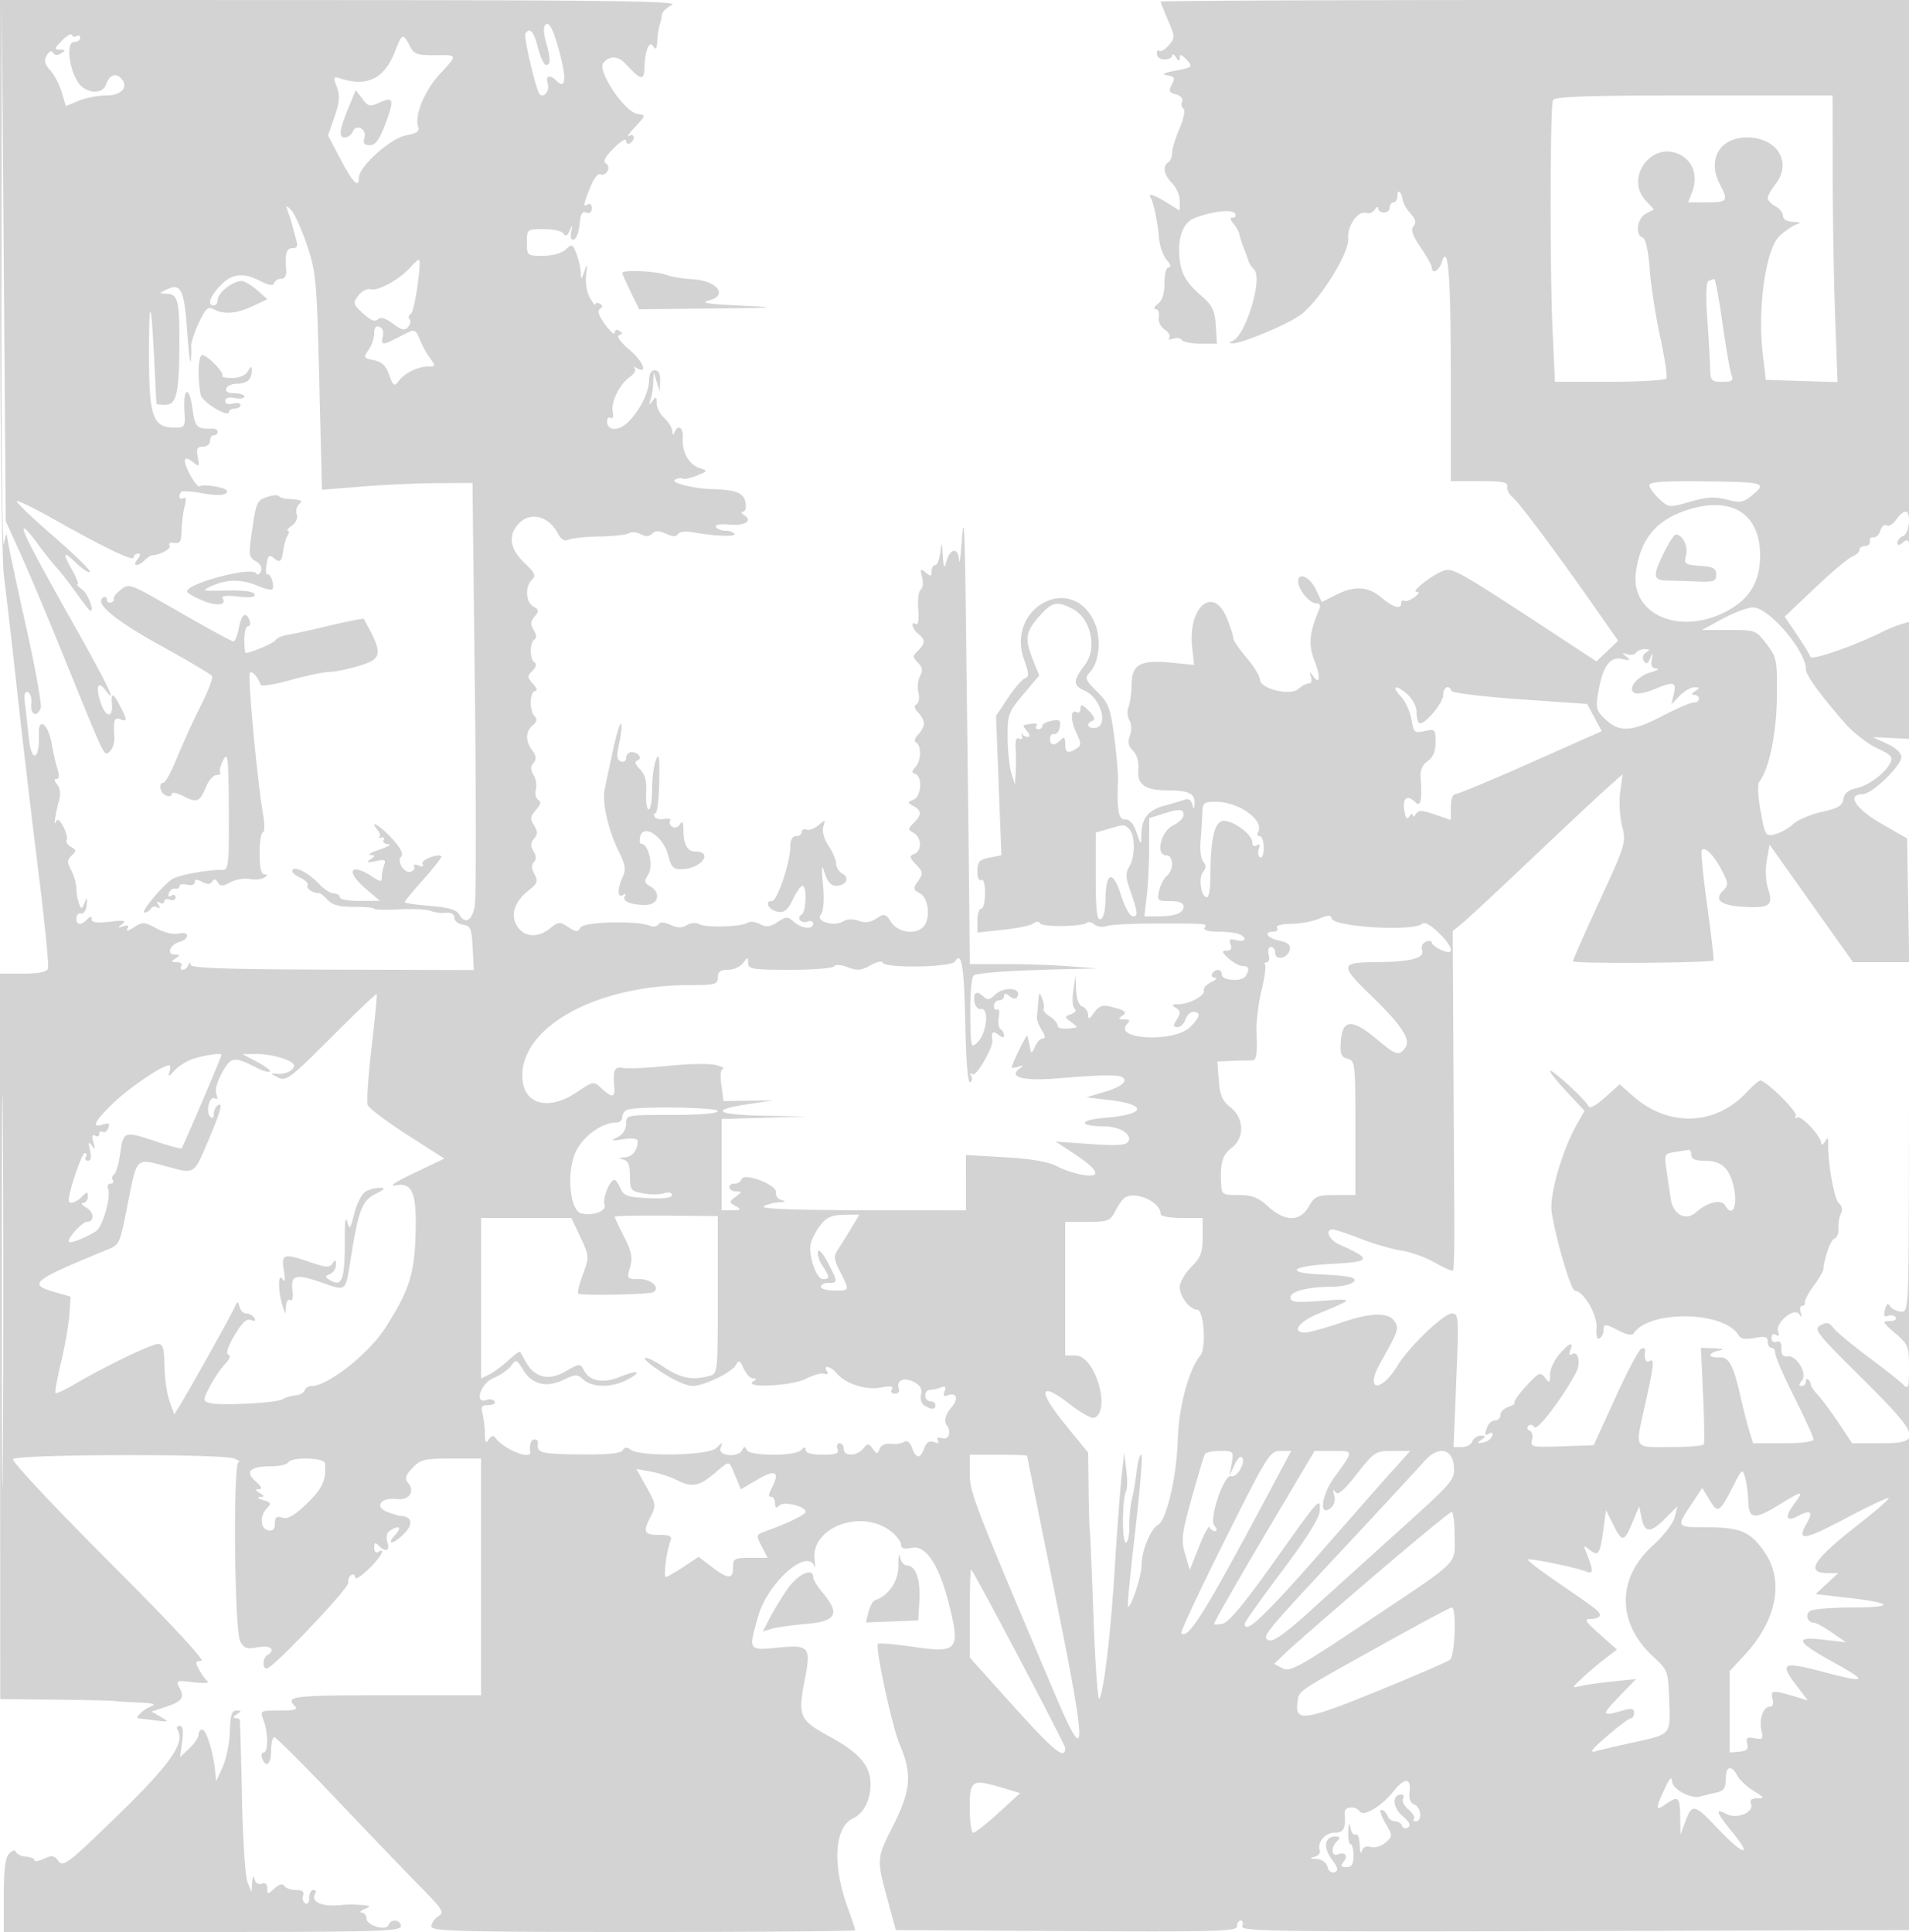 <svg xmlns="http://www.w3.org/2000/svg" width="500" height="506"><path d="M.031 71.742c.017 40.89.452 74.984 1.011 79.258.539 4.125 2.116 17.85 3.506 30.5 1.389 12.65 3.877 33.767 5.528 46.926 1.652 13.159 2.774 24.522 2.495 25.25-.344.897-2.459 1.324-6.552 1.324H-.026l.046 95 .046 95 14.217.148c7.819.081 14.892.24 15.717.352.825.112 3.75.299 6.5.415 3.93.167 4.54.397 2.852 1.078-1.831.739-4.105 2.929-3.161 3.045l4.309.528c3.823.469 3.893.429 1.591-.908l-2.408-1.398 3.644-1.203c4.405-1.454 5.097-2.396 3.692-5.021-1.02-1.907-.84-1.977 3.704-1.438 2.627.312 4.282.192 3.677-.266-.605-.457-1.634-1.844-2.285-3.082-1.022-1.94-.937-2.25.621-2.25 1.122 0-8.006-9.813-24.088-25.895-14.243-14.243-25.604-26.368-25.247-26.945.805-1.303 54.712-1.458 57.917-.166 1.2.484 1.732.908 1.182.943-1.501.096-1.112 44.05.415 46.904 1.005 1.879 1.735 2.128 4.639 1.583 3.304-.62 4.781.633 2.446 2.076-1.221.755-1.333 3.5-.143 3.5 1.579 0 21.647-21.133 21.366-22.5-.152-.742.186-1.635.75-1.984.565-.349 1.027-.069 1.027.621 0 .691 1.575-.271 3.5-2.137 3.252-3.152 4.786-5.913 2.5-4.5-.55.34-1-.174-1-1.141 0-1.368.267-1.492 1.2-.559 1.874 1.874 3.002 1.412 2.26-.925-.423-1.333-.168-2.445.683-2.985 2.447-1.55 3.204-.931 1.357 1.11-2.677 2.958-.255 2.433 2.549-.553 2.286-2.433 1.748-4.365-1.234-4.432-.377-.008-1.888-.472-3.359-1.032-3.526-1.34-1.689-3.864 2.461-3.381 3.269.381 4.878-1.939 2.953-4.258-.915-1.103-.668-1.93 1.158-3.873 2.085-2.22 3.117-2.471 10.146-2.471H126v62h-25c-24.24 0-26.352.248-23.8 2.8.933.933.05 1.2-3.975 1.2-5.142 0-5.169.016-4.2 2.565 1.255 3.301 1.259 8.435.006 8.435-.532 0-.709.675-.393 1.5 1.036 2.698 2.362 1.575 2.362-2 0-1.925.384-3.5.852-3.5.469 0 7.782 7.301 16.25 16.224 8.469 8.923 18.351 19.217 21.96 22.877 5.934 6.017 6.388 6.761 4.75 7.784-.997.623-1.812 1.803-1.812 2.623 0 1.305 6.973 1.492 55.5 1.492 30.525 0 55.5-.208 55.5-.462 0-.255-.865-2.842-1.922-5.75-4.175-11.487-3.562-21.335 1.471-23.628 2.664-1.214 4.451-4.737 4.451-8.775 0-4.903-2.805-8.226-10.517-12.459-8.301-4.556-8.589-5.249-6.557-15.767 1.498-7.754.863-8.441-7.066-7.645-7.934.797-7.892.864-5.225-8.36 2.53-8.752 12.896-17.875 14.663-12.904.244.688.273-.061.065-1.664-1.114-8.576 12.285-13.584 20.036-7.487 1.43 1.125 2.601 2.677 2.601 3.449 0 1.013.803 1.241 2.897.823 3.565-.713 7.012 4.449 9.529 14.273 3.204 12.508 2.519 13.391-9.085 11.696-4.761-.695-8.976-1.065-9.368-.823-.886.547 3.679 21.741 5.688 26.41 3.27 7.597 2.932 11.938-1.637 21.024-4.534 9.02-4.513 8.676-1.294 20.549l1.897 7 44.687.26c39.304.229 44.686.079 44.686-1.25 0-.83.436-1.51.969-1.51.532 0 .708.677.391 1.505-.513 1.335 9.383 1.477 87.281 1.25l87.859-.255.308-125.974c.169-69.286.06-125.727-.242-125.425-.302.302-.566 20.576-.587 45.055-.038 44.242-.05 44.505-2.088 44.354-1.128-.083-2.402-.72-2.832-1.415-.556-.898-.945-.638-1.347.899-.413 1.58-.189 2.019.829 1.629.767-.295 1.661-.105 1.986.421.325.526-.408.956-1.629.956-1.986 0-1.835.329 1.441 3.127 3.453 2.95 3.661 3.465 3.661 9.072 0 5.388-.146 5.798-1.562 4.382-.859-.859-5.022-4.144-9.25-7.3-4.228-3.156-8.277-6.536-8.997-7.513-1.051-1.425-1.713-1.559-3.359-.678-1.895 1.014-1.104 2.033 10.56 13.595 15.786 15.65 16.283 17.315 5.161 17.315h-7.446l-3.49-5.25c-1.919-2.887-4.331-6.15-5.359-7.25-1.029-1.1-1.92-2.375-1.981-2.833-.182-1.377-1.277-2.091-1.277-.834 0 .642-.505 1.167-1.122 1.167-.799 0-.78-.413.066-1.433 1.533-1.847-1.409-6.725-3.819-6.332-1.123.183-1.599-.444-1.541-2.028.056-1.522-.365-2.121-1.25-1.782-.753.289-1.334-.153-1.334-1.015 0-.912.472-1.237 1.17-.805.769.475.966.193.575-.826-.864-2.252 4.148-6.491 5.476-4.633.735 1.029.832.934.405-.396-.31-.962-.127-1.75.405-1.75.533 0 .856-.396.719-.88-.138-.483.864-2.396 2.225-4.25 1.361-1.853 2.523-3.82 2.582-4.37.378-3.507 1.911-7.742 2.946-8.14.67-.257 1.14-1.456 1.045-2.664-.096-1.208.182-2.936.618-3.841.49-1.018.282-2.068-.545-2.755-1.208-1.002-2.914-10.608-2.768-15.587.048-1.623-.114-1.715-.882-.5-.517.818-.947 1.011-.956.43-.026-1.842-5.227-7.43-6.298-6.768-.564.349-.73.154-.367-.432.599-.97-7.728-9.243-9.304-9.243-.369 0-1.994 1.407-3.609 3.126-8.185 8.711-20.391 9.121-29.646.996l-3.563-3.129-3.864 3.443c-2.525 2.25-4.037 3.019-4.364 2.219-.655-1.605-10-10.142-10-9.136 0 .425 2.027 2.941 4.504 5.589l4.505 4.816-2.048 3.645c-3.881 6.911-7.199 18.519-6.542 22.889 1.06 7.046 5.041 20.53 6.081 20.592 2.307.14 5.888 6.262 5.658 9.675-.146 2.167.152 3.202.805 2.798.57-.353 1.037-1.289 1.037-2.082 0-1.818.398-1.803 4.182.153 1.84.952 3.332 1.21 3.701.64 4.006-6.196 23.736-5.884 27.435.434.578.987 1.825 1.208 4.25.753 2.756-.517 3.432-.326 3.432.968 0 .886.45 1.611 1 1.611s1 .683 1 1.518 2.25 6.002 5 11.482c2.75 5.48 5 10.422 5 10.982 0 .605-3.213 1.018-7.922 1.018h-7.923l-.993-3.25c-.547-1.788-1.552-5.725-2.235-8.75-1.922-8.521-3.098-10.697-5.677-10.503-1.238.093-2.25-.175-2.25-.595 0-.419 1.012-.958 2.25-1.196 1.505-.29 1.091-.479-1.25-.572l-3.5-.138.565 12.252c.311 6.739.396 12.589.191 13.002-.206.412-4.172.75-8.815.75-9.736 0-9.22.923-6.463-11.551 2.267-10.253 2.412-11.808 1.022-10.949-.921.569-1.448-.81-1.087-2.844.082-.464-.361-.673-.986-.465-.624.208-3.694 5.988-6.822 12.844l-5.686 12.465-8.337.293c-7.906.277-8.31.189-7.816-1.703.287-1.097.007-2.179-.622-2.405-.629-.226-.782-.797-.34-1.269.443-.472 1.145-.308 1.56.364.697 1.128 7.318-7.517 10.893-14.223 1.376-2.582.668-5.938-1.032-4.887-.668.413-.827.038-.426-1.006.947-2.468-.259-2.022-2.931 1.086-1.301 1.512-2.38 3.875-2.399 5.25-.029 2.262-.156 2.337-1.33.792-1.184-1.558-1.614-1.365-4.873 2.179-1.965 2.138-3.358 4.103-3.095 4.367.264.264-.454.776-1.596 1.138-1.141.362-2.075 1.303-2.075 2.091 0 .788-.627 1.433-1.393 1.433s-1.666.712-2 1.582c-.866 2.257-.76 2.631.523 1.838.685-.424.948-.152.667.691-.255.764-1.325 1.526-2.38 1.693-1.597.253-1.667.13-.417-.735 1.308-.905 1.29-1.04-.143-1.054-.904-.008-1.902.66-2.219 1.485-.316.825-1.554 1.5-2.749 1.5h-2.175l.716-17.5c.685-16.764.635-17.5-1.181-17.5-2.079 0-11.202 8.735-14.1 13.5-4.525 7.439-8.82 6.939-4.616-.538 4.693-8.348 4.927-9.009 3.812-10.79-1.613-2.577-6.137-2.485-14.27.292-4.084 1.395-8.246 2.536-9.25 2.536-3.65 0-1.698-2.806 3.425-4.924 9.583-3.963 9.598-4.014 1-3.388-6.962.506-8.25.363-8.25-.913 0-1.59 4.516-2.731 11-2.779 4.187-.032 7.341-1.566 4.972-2.418-.81-.292-4.397-.654-7.972-.804-9.791-.413-7.855-2.203 3-2.774 10.218-.538 10.442-1.191 1.75-5.088-2.677-1.2-3.835-3.912-1.671-3.912.594 0 3.857 1.087 7.25 2.416 3.394 1.329 8.196 2.722 10.671 3.096 2.475.374 6.448 1.802 8.829 3.172 2.38 1.371 4.516 2.304 4.746 2.074.23-.23.384-6.007.343-12.838-.042-6.831-.153-26.747-.247-44.259l-.171-31.838 2.454-1.987c1.349-1.093 9.449-8.625 18-16.739 8.55-8.113 17.457-16.455 19.792-18.538l4.247-3.785-.626 4.569c-.345 2.513-.125 6.559.487 8.992 1.09 4.329.963 4.752-5.87 19.559-3.841 8.323-6.984 15.465-6.985 15.87-.001.674 36.118.45 36.798-.228.163-.163-.568-6.538-1.624-14.166-1.057-7.629-1.713-14.229-1.458-14.669.72-1.241 3.242 1.294 5.299 5.327 1.735 3.401 1.751 3.779.22 5.31-2.382 2.382-.433 3.843 5.56 4.166 6.71.362 7.73-.385 6.33-4.635-.658-1.999-.807-5.051-.367-7.505l.743-4.135 10.916 15.385L485.332 252h14.718l-.275-16.205-.275-16.206-6.75-3.876c-6.788-3.898-9.197-7.713-4.871-7.713 2.403 0 10.123-7.44 10.116-9.749-.003-1.048-1.509-2.441-3.75-3.47l-3.745-1.718 4.75.226 4.75.225v-30.649l-2.25.694c-1.238.382-3.375 1.259-4.75 1.948-7.117 3.571-18.492 7.518-18.821 6.531-.199-.597-1.795-3.212-3.546-5.811l-3.185-4.727 7.912-7.5c4.351-4.125 8.75-7.823 9.776-8.218 1.025-.395 1.864-1.182 1.864-1.75 0-.567.675-1.032 1.5-1.032s1.387-.562 1.25-1.25c-.138-.687.285-1.147.939-1.02.654.126 1.474-.668 1.822-1.765.348-1.097 1.087-1.714 1.641-1.371.554.342 1.672-.326 2.485-1.486.812-1.159 1.901-2.108 2.42-2.108 1.572 0 1.07 5.737-.557 6.362-.825.316-1.5 1.094-1.5 1.729 0 .859.363.852 1.423-.027 1.151-.955 1.507-.74 1.864 1.128.242 1.269.502-30.429.577-70.442L501 0h-98.5c-54.175 0-98.5.188-98.5.417 0 .229.87 2.446 1.932 4.925 1.857 4.332 1.863 4.589.149 6.565-.981 1.131-2.076 1.765-2.433 1.408-.356-.357-.648.005-.648.804s.9 1.452 2 1.452 2.007-.466 2.015-1.035c.009-.57.452-.361.985.464.716 1.108.973 1.155.985.179.011-1.018.36-.977 1.515.178 2.13 2.13 1.986 2.297-2.75 3.179-3.079.573-3.631.903-2.002 1.197 1.91.345 2.087.707 1.175 2.41-.899 1.68-.727 2.096 1.059 2.562 1.249.327 1.919 1.111 1.618 1.894-.282.736-.104 1.59.396 1.898.499.309.029 2.611-1.044 5.115-1.074 2.505-1.952 5.39-1.952 6.412 0 1.022-.45 2.136-1 2.476-1.593.984-1.166 3.334 1 5.5 1.1 1.1 2 3.162 2 4.582v2.581l-3.368-2.081c-3.527-2.18-5.1-2.648-4.243-1.262.764 1.237 1.787 6.205 2.172 10.548.188 2.127 1.109 4.715 2.046 5.75 1.001 1.107 1.227 1.882.548 1.882-.687 0-1.155 1.676-1.155 4.14 0 2.77-.579 4.579-1.75 5.468-.969.736-1.218 1.343-.557 1.36.656.018 1.02.925.81 2.017-.224 1.162.42 2.548 1.551 3.34 1.063.745 1.599 1.723 1.19 2.174-.409.451.029.543.974.204.945-.339 1.984-.185 2.309.341.325.526 2.532.956 4.904.956h4.313l-.312-4.75c-.261-3.974-.876-5.24-3.762-7.75-4.012-3.489-5.363-5.841-5.744-10-.488-5.329.969-9.219 3.882-10.362 4.556-1.789 9.908-2.406 10.636-1.228.371.6.142 1.09-.507 1.09-.848 0-.806.453.147 1.601.73.88 1.416 2.118 1.523 2.75.107.632.635 2.274 1.174 3.649.539 1.375 1.114 2.95 1.278 3.5.164.55.81 1.511 1.435 2.137 2.311 2.311-2.253 17.307-5.686 18.681-.945.379-.967.546-.081.603 2.379.153 14.697-5.007 18.041-7.558 5.003-3.816 12.655-16.135 12.357-19.893-.269-3.397 2.585-7.426 4.741-6.692.751.256 1.756-.152 2.234-.906.478-.755.876-.885.885-.289.008.596.69 1.084 1.515 1.084s1.5-.6 1.5-1.334c0-.733.45-1.333 1-1.333s1-.75 1-1.667c0-1.975 1.051-1.191 1.377 1.027.124.849 1.053 2.457 2.063 3.573 1.333 1.474 1.547 2.378.779 3.303-.775.934-.279 2.415 1.862 5.554 1.606 2.355 2.919 4.715 2.919 5.245 0 1.821 1.865.965 2.542-1.167 1.746-5.503 2.428 2.561 2.443 28.882L380 126h7.544c6.045 0 7.485.287 7.25 1.444-.162.795.443 2.032 1.343 2.75 1.723 1.374 11.445 14.392 21.626 28.959l6.048 8.653-2.829 2.711-2.829 2.71-8.326-5.464c-27.978-18.359-29.235-19.086-31.684-18.308-2.688.853-8.735 5.545-7.146 5.545.923 0 .741.471-.545 1.411-1.061.777-2.272 1.2-2.691.941-.419-.258-.761.007-.761.589 0 1.766-2.048 1.196-5.182-1.441-3.53-2.97-7.088-3.166-11.999-.663l-3.604 1.838-1.591-3.338c-1.55-3.25-4.624-4.619-4.624-2.06 0 2.064 2.982 5.723 4.664 5.723 1.093 0 1.331.516.805 1.75-2.545 5.983-2.82 9.13-1.164 13.344 1.7 4.329 1.44 6.555-.454 3.877-.858-1.214-.941-1.165-.477.279.313.972.057 1.75-.577 1.75-.627 0-1.85.643-2.718 1.428-2.119 1.917-10.079-.022-10.079-2.455 0-.887-1.575-3.453-3.5-5.702s-3.5-4.571-3.5-5.16c0-.589-.724-2.88-1.609-5.091-3.551-8.877-10.343-3.162-9.122 7.676l.503 4.458-5.229-.533c-8.766-.893-11.025.214-11.139 5.46-.052 2.43-.427 5.179-.833 6.108-.406.929-.296 2.481.246 3.448.586 1.047.635 2.675.121 4.027-.629 1.653-.409 2.723.812 3.944 1.047 1.046 1.569 2.907 1.392 4.96-.34 3.948 1.767 5.432 7.71 5.432 5.432 0 7.169.829 7.032 3.357-.097 1.797-.192 1.848-.587.32-.266-1.027-1.062-1.597-1.822-1.306-.742.285-3.17 1.008-5.395 1.608-4.371 1.176-6.048 3.282-6.136 7.705-.055 2.741-.089 2.723-1.276-.684-.8-2.296-1.812-3.452-2.944-3.361-1.749.141-2.227-2.415-1.899-10.139.07-1.65-.374-6.819-.986-11.487-.998-7.613-1.463-8.837-4.51-11.884-3.166-3.166-3.287-3.518-1.778-5.185 2.485-2.746 2.956-9.074.985-13.227-6.078-12.809-23.148-3.414-18.298 10.071 1.306 3.632 1.338 4.438.194 4.876-.753.289-2.761 2.621-4.461 5.181l-3.091 4.655.702 18.247.702 18.246-3.142.629c-2.666.533-3.142 1.073-3.142 3.562 0 1.701.42 2.674 1 2.316.604-.373 1 .99 1 3.441 0 2.232-.45 4.059-1 4.059s-1 1.402-1 3.116v3.117l6.75-.715c3.713-.393 7.272-1.142 7.911-1.665.715-.585 1.382-.592 1.737-.018.633 1.025 11.218.882 12.266-.165.358-.359 1.25-.156 1.981.451.731.606 2.113.802 3.071.435.957-.368 6.7-.671 12.762-.673 14.221-.007 13.742-.048 13.022 1.117-.372.603.962 1 3.359 1 2.188 0 4.689.273 5.559.607 2.388.916 1.897 2.288-.587 1.639-1.72-.45-2.037-.224-1.531 1.093.436 1.136.114 1.661-1.02 1.661-1.38 0-1.298.335.49 2 1.18 1.1 2.84 2 3.688 2 1.678 0 1.925.85.774 2.66-.977 1.535-6.23 1.19-6.231-.41-.001-1.495-1.631-1.658-2.501-.25-.34.55-.029 1.03.691 1.068.72.037.284.561-.969 1.165s-2.118 1.578-1.923 2.165c.439 1.316-3.764 3.597-6.663 3.617-1.739.013-1.857.193-.636.97 1.24.789 1.282 1.306.242 2.984-1.044 1.684-1.013 2.031.182 2.031.793 0 1.727-.9 2.076-2s1.279-2 2.067-2c2.087 0 1.758 1.477-.897 4.033-4.274 4.113-20.513 3.21-16.392-.911.829-.829.613-1.126-.828-1.137-1.475-.012-1.62-.225-.593-.875 1.537-.974.827-1.551-3.047-2.476-2.091-.499-3.039-.146-4.25 1.584-1.184 1.69-1.56 1.838-1.56.611 0-.888-.675-1.874-1.5-2.191-.927-.355-1.554-2.02-1.642-4.357l-.142-3.781-.614 4c-.341 2.224-.18 4.309.364 4.696.554.395.171 1.006-.884 1.411-1.803.692-1.804.758-.031 2.054 1.007.736 1.633 1.377 1.39 1.422-3.044.575-4.941.38-4.941-.51 0-.6-.917-1.665-2.039-2.365-1.121-.7-1.852-1.596-1.625-1.991.228-.394.052-1.617-.391-2.717-.712-1.77-.827-1.684-1 .75-.107 1.512-.271 3.313-.365 4-.093.688.465 2.262 1.24 3.5.965 1.54 1.048 2.25.263 2.25-.631 0-1.554 1.012-2.052 2.25-.497 1.238-.989 1.688-1.093 1a29.37 29.37 0 00-.438-2.25 44.006 44.006 0 01-.397-1.75c-.129-.659-4.103 7.406-4.103 8.328 0 .197.788.106 1.75-.204 1.482-.476 1.52-.395.25.532-2.98 2.174.966 3.238 9.5 2.56 14.92-1.185 18-1.099 18 .501 0 .895-1.947 2.043-5 2.948l-5 1.482 5.826.677c10.448 1.215 9.889 3.818-1.008 4.693-6.746.541-6.939 2.189-.259 2.218 4.216.018 7.609 2.124 6.449 4.003-.607.981-2.981 1.136-9.902.645l-9.104-.647 4.931 3.257c6.384 4.217 7.205 6.285 2.17 5.467-2.015-.327-5.113-1.366-6.884-2.31-2.133-1.137-6.678-1.916-13.47-2.308l-10.252-.592.002 7.25.001 7.251-27.25-.036c-17.589-.024-26.718-.373-25.75-.985.825-.522 2.625-1.008 4-1.081 1.752-.092 1.969-.269.724-.593-.977-.255-1.652-1.168-1.5-2.031.345-1.96-8.389-5.281-9.007-3.425-.211.632-1.021 1.15-1.8 1.15-2.067 0-1.739 1.994.333 2.032 1.634.03 1.63.123-.07 1.411-1.759 1.334-1.759 1.414 0 2.438 1.601.931 1.489 1.062-.93 1.089L189 317v-23.934l11.25-.319 11.25-.319-11.25-.214c-12.687-.241-14.545-1.481-4.5-3.002l6.75-1.022-6.5.091-6.5.091-.567-4.186c-.357-2.633-.171-4.218.5-4.272.587-.047-.198-.466-1.743-.93-1.587-.476-7.03-.41-12.5.151-5.33.548-10.703.803-11.94.569-2.331-.442-2.761.474-2.368 5.046.238 2.762-.625 2.84-3.327.301-2.063-1.937-2.1-1.931-6.465 1-7.665 5.148-14.29 3.132-14.29-4.347 0-13.011 19.752-23.704 43.788-23.704 6.745 0 7.412-.18 7.412-2 0-1.495.667-2 2.64-2 1.452 0 3.237-.788 3.968-1.75 1.265-1.667 1.33-1.667 1.36 0 .029 1.558 1.232 1.75 10.973 1.75 6.018 0 11.194-.41 11.504-.912.329-.532 1.831-.433 3.611.239 2.5.944 3.566.853 5.939-.509 1.605-.921 3.035-1.228 3.215-.689.503 1.51 17.949 1.233 18.896-.3 1.753-2.837 2.409 1.096 2.713 16.268.194 9.696.69 15.706 1.266 15.35.521-.322.646-1.074.277-1.671-.38-.614-.21-.8.393-.428 1.019.63 5.493-7.159 5.163-8.989-.368-2.044.184-2.519 1.582-1.359.946.785 1.5.852 1.5.181 0-.584-.419-1.322-.931-1.638-.512-.317-.721-1.729-.466-3.139.256-1.41.075-2.323-.402-2.028-.477.295-.868-.119-.868-.92s.6-1.456 1.334-1.456c.733 0 1.333-.505 1.333-1.122 0-.807.397-.794 1.411.048.798.662 1.655.776 1.973.262 1.546-2.502-3.457-2.972-5.877-.552-1.221 1.22-1.924 1.347-2.771.5-1.807-1.807-2.904-1.325-2.532 1.114.189 1.238.895 2.138 1.57 2 2.369-.483 1.807 6.169-.736 8.712-1.747 1.747-1.814 1.485-1.905-7.529-.054-5.359.34-9.607.923-9.968 1.13-.698 9.797-1.295 23.444-1.615l9-.21-7.5-.57c-4.125-.314-11.662-.57-16.75-.57H254l-.108-12.5c-.06-6.875-.223-21.725-.362-33-.139-11.275-.4-32.875-.581-48-.224-18.885-.522-24.681-.949-18.5-.342 4.95-.707 7.725-.811 6.167-.226-3.391-2.322-3.133-3.312.407-.564 2.019-.721 1.755-.937-1.574-.247-3.8-.28-3.837-.663-.75-.222 1.787-.825 3.25-1.34 3.25-.516 0-.937.73-.937 1.622 0 1.358-.255 1.411-1.563.326-1.366-1.134-1.482-.974-.919 1.268.354 1.411.19 2.846-.364 3.189-.555.343-.843 2.652-.641 5.131.216 2.651-.02 4.269-.573 3.927-1.538-.951-1.066 1.187.56 2.537 1.902 1.579 1.888 2.469-.071 4.429-1.428 1.427-1.428 1.715-.002 3.14 1.177 1.178 1.313 2.047.547 3.48-.562 1.05-.75 2.995-.417 4.321.333 1.327.115 2.715-.484 3.085-.741.458-.607 1.154.419 2.18.83.829 1.508 2.119 1.508 2.865s-.678 2.036-1.508 2.865c-.934.934-1.124 1.744-.5 2.13 1.408.87 1.259 4.839-.242 6.43-1 1.06-1 1.417 0 1.783 1.931.708 1.541 5.966-.5 6.752-1.667.642-1.667.721 0 1.657 2.19 1.229 2.207 2.283.069 4.421-1.574 1.574-1.574 1.74 0 2.621 2.112 1.182 2.193 4.707.127 5.5-1.338.514-1.271.898.485 2.767 1.858 1.978 1.905 2.363.531 4.325-1.382 1.973-1.338 2.245.515 3.237 2.302 1.232 2.823 6.812.823 8.812-2.105 2.105-6.606 1.425-8.368-1.263-1.497-2.285-1.779-2.356-3.879-.98-1.587 1.04-2.979 1.221-4.647.604-1.462-.541-3.004-.492-3.993.125-2.417 1.51-7.424.035-5.943-1.75.736-.887.951-3.646.598-7.709-.453-5.227-.371-5.762.471-3.077.682 2.179 1.649 3.25 2.931 3.25 2.607 0 3.686-2.054 1.67-3.181-.902-.505-1.643-1.684-1.647-2.619-.003-.935-.897-3.05-1.986-4.7-1.196-1.813-1.735-3.791-1.36-5 .58-1.873.499-1.897-1.264-.38-1.036.89-2.445 1.415-3.133 1.166-.688-.249-1.25.035-1.25.631 0 .595-.675 1.083-1.5 1.083-.94 0-1.5.949-1.5 2.543 0 4.283-3.401 14.454-4.833 14.456-2.155.002-.713 2.471 1.645 2.818 1.634.241 2.568-.547 3.857-3.25.936-1.962 2.068-3.567 2.516-3.567 1.183 0 1.002 6.766-.201 7.51-1.495.924-.169 2.498 1.548 1.839.807-.309 1.468-.065 1.468.544 0 1.631-3.079 1.346-5.087-.471-1.59-1.44-1.966-1.433-4.261.071-1.979 1.296-2.965 1.41-4.606.532-1.148-.615-2.641-.767-3.317-.338-1.717 1.089-10.858 1.34-12.632.347-.832-.465-2.22-.35-3.208.267-1.264.79-2.436.771-4.279-.069-1.718-.783-2.744-.824-3.175-.126-.351.567-1.379.721-2.286.343-3.377-1.407-17.282-1.034-18.132.486-.691 1.235-1.137 1.216-3.196-.133-2.205-1.445-2.575-1.42-4.718.315-3.194 2.587-6.725 2.39-8.607-.482-1.924-2.937-.808-6.458 2.994-9.449 2.278-1.791 2.481-2.372 1.482-4.238-.787-1.471-.831-2.489-.136-3.184.694-.694.663-1.593-.098-2.811-.839-1.344-.806-2.166.13-3.293.997-1.202.993-1.909-.016-3.526-1.06-1.697-.978-2.337.508-3.979 1.257-1.389 1.436-2.163.618-2.669-.634-.391-.917-1.613-.629-2.714.288-1.101.017-2.814-.602-3.806-.825-1.32-.83-2.161-.02-3.138.822-.989.742-1.834-.31-3.272-1.845-2.524-1.799-4.994.125-6.591 1.07-.888 1.224-1.599.5-2.323-1.415-1.415-1.326-6.642.113-6.642.679 0 .454-.775-.547-1.881-1.541-1.702-1.555-2.03-.148-3.436.959-.96 1.169-1.794.548-2.178-1.292-.799-1.313-5.198-.028-5.992.62-.384.551-1.292-.19-2.478-.916-1.466-.867-2.237.223-3.551 1.204-1.451 1.162-1.806-.31-2.63-2.033-1.138-2.244-5.269-.36-7.03 1.11-1.037.763-1.801-2-4.407-3.875-3.655-4.358-7.402-1.343-10.417 3.029-3.029 7.697-1.803 10.078 2.645.897 1.676 1.78 2.2 2.86 1.698.859-.4 4.494-.774 8.079-.832 3.584-.057 7.062-.442 7.729-.854.667-.412 2.053-.3 3.08.25 1.287.689 2.218.649 2.994-.127.834-.834 1.77-.832 3.617.009 1.738.792 2.689.816 3.146.077.367-.594 2.028-.807 3.785-.486 5.719 1.045 11.54 1.28 11.023.444-.28-.453-1.356-.824-2.391-.824s-2.153-.439-2.485-.976c-.366-.592.994-.84 3.463-.63 4.218.357 6.299-.971 3.9-2.49-.767-.486-.885-.88-.267-.889.642-.009.912-1.062.638-2.491-.466-2.44-2.618-3.28-8.749-3.413-4.658-.101-10.949-1.671-9.75-2.434.688-.437 1.588-.587 2-.333.412.255 2.1-.096 3.75-.78 2.908-1.204 2.931-1.264.749-1.971-2.804-.907-4.677-4.234-4.416-7.843.202-2.789-1.247-3.789-2.171-1.5-.327.81-.532.689-.583-.345-.043-.877-.979-2.41-2.079-3.405-1.1-.995-2.007-2.753-2.015-3.905-.013-1.76-.188-1.855-1.095-.595-.897 1.248-.979 1.192-.484-.332.327-1.007.639-3.032.694-4.5l.099-2.668.801 2.5.801 2.5.099-2.75c.066-1.822-.406-2.75-1.4-2.75-.941 0-1.5.95-1.5 2.55 0 3.208-2.569 8.279-5.656 11.164-2.476 2.314-5.344 2.11-5.344-.38 0-.799.426-1.188.948-.866.525.324.763-.371.535-1.558-.503-2.612 1.789-7.286 4.505-9.189 1.1-.77 1.665-1.77 1.256-2.221-.409-.451-.213-.516.437-.144 3.117 1.786 1.863-1.59-1.733-4.669-2.439-2.087-3.562-3.649-2.807-3.901.968-.322.981-.592.06-1.162-.691-.427-1.201-.209-1.201.511 0 .69-1.124-.27-2.498-2.133-1.662-2.251-2.128-3.615-1.394-4.069.807-.498.806-.868-.001-1.367-.609-.376-1.123-.32-1.142.125-.02.445-.678-.316-1.463-1.691-.814-1.425-1.238-4.006-.987-6 .374-2.966.308-3.119-.437-1-.822 2.339-.885 2.36-.978.315-.055-1.202-.561-3.398-1.125-4.882-.96-2.525-1.141-2.593-2.829-1.065-1.061.96-3.52 1.632-5.975 1.632-4.1 0-4.171-.059-4.171-3.5 0-3.475.032-3.5 4.441-3.5 2.443 0 4.77.533 5.172 1.184.506.818.994.586 1.58-.75.731-1.667.787-1.615.406.373-.28 1.465-.014 2.167.73 1.923.644-.212 1.309-2.013 1.478-4.004.227-2.671.685-3.474 1.75-3.066.901.346 1.443-.071 1.443-1.112 0-.916-.45-1.388-1-1.048-1.353.836-1.269.212.606-4.473.883-2.208 2.059-3.734 2.612-3.392.553.341 1.382.013 1.841-.73.503-.814.359-1.65-.362-2.099-.832-.519-.206-1.741 2.053-4.007 1.787-1.793 3.25-2.68 3.25-1.971 0 .71.45 1.012 1 .672 1.465-.906 1.224-2.746-.25-1.904-.687.392.036-.669 1.607-2.358 2.853-3.067 2.854-3.071.582-3.404-3.351-.492-10.595-11.338-8.92-13.356 1.636-1.972 3.888-1.866 5.864.274 3.89 4.214 4.807 4.446 4.898 1.242.134-4.708 1.253-7.55 2.313-5.876.646 1.02.919.727 1.043-1.118.163-2.424.373-3.691.873-5.25.132-.412.296-1.299.365-1.97.069-.672 1.25-1.784 2.625-2.472C178.02.297 161.378.05 89.25.02L0-.016l.031 71.758M.378 73.5c-.052 40.15.228 71.2.622 69 .394-2.2.775-3.1.848-2 .072 1.1 2.221 11.307 4.775 22.682 2.554 11.375 4.372 21.388 4.041 22.25-.983 2.563-2.763 1.781-2.452-1.077.158-1.455-.251-2.835-.91-3.066-.824-.29-1.067.614-.779 2.895.231 1.824.701 5.994 1.045 9.268.692 6.578 2.869 5.545 2.614-1.24-.175-4.655 2.51-2.551 3.369 2.638.332 2.008.995 4.888 1.474 6.4.58 1.83.513 2.75-.199 2.75-.688 0-.629.532.163 1.487.793.955.96 2.475.467 4.25-.972 3.5-1.504 7.188-.786 5.442.363-.881 1.006-.43 1.932 1.354.763 1.471 1.155 3.051.872 3.51-.284.459.22 1.246 1.119 1.749 1.424.797 1.448 1.091.188 2.268-1.223 1.142-1.242 1.748-.121 3.896.73 1.399 1.33 3.52 1.334 4.712.003 1.193.31 2.96.681 3.927.627 1.634.732 1.622 1.483-.168.68-1.622.767-1.532.551.573-.141 1.375-.808 2.387-1.483 2.25-.674-.138-1.226.425-1.226 1.25 0 1.808 1.167 1.933 2.8.3.912-.912 1.2-.916 1.2-.019 0 .821 1.447 1.009 4.75.617 3.755-.445 4.436-.316 3.25.614-1.281 1.005-1.237 1.092.302.594 1.263-.409 1.574-.213 1.039.655-.438.71.29.55 1.706-.375 2.296-1.502 2.714-1.482 5.961.278 1.983 1.076 4.464 1.657 5.742 1.346 1.313-.32 2.25-.085 2.25.565 0 .612-.869 1.339-1.931 1.617-2.544.665-3.566 3.303-1.288 3.323 1.476.013 1.507.153.219.985-1.272.822-1.225.972.309.985.995.008 1.531.465 1.191 1.015-.34.55-.179 1 .358 1 .536 0 1.202-.563 1.48-1.25.352-.872.528-.895.583-.075.059.875 9.532 1.201 37.13 1.279l37.051.104-.301-5.779c-.267-5.123-.556-5.815-2.551-6.099-1.237-.175-2.25-.995-2.25-1.821 0-.956-.818-1.422-2.25-1.282-1.237.121-3.015-.111-3.949-.516-.935-.405-4.648-.584-8.252-.399-3.604.186-6.553.113-6.554-.162 0-.275-2.361-.494-5.247-.486-3.821.01-5.703-.483-6.922-1.816-.921-1.006-1.929-1.812-2.24-1.791-1.518.103-3.511-1.22-3.024-2.008.303-.49-.585-1.408-1.974-2.041s-2.287-1.536-1.996-2.007c.689-1.115 4.32.826 7.11 3.801 1.211 1.291 2.899 2.348 3.75 2.348.852 0 1.548.45 1.548 1s2.362.983 5.25.962l5.25-.037-3.75-3.213c-5.352-4.584-4.017-6.899 1.785-3.097 2.179 1.428 2.465 1.437 2.465.082 0-.843.282-2.268.626-3.166.52-1.354.136-1.525-2.25-1.001-2.195.482-2.521.38-1.376-.434 1.333-.947 1.333-1.079 0-1.186-.825-.066.3-.713 2.5-1.438s3.186-1.353 2.191-1.395c-.995-.042-1.534-.522-1.198-1.066.336-.543.025-.842-.691-.663-.716.178-.946.129-.51-.109.435-.238.268-1.065-.373-1.836-2.555-3.079.657-1.165 3.796 2.261 2.153 2.352 3.011 4.01 2.392 4.629-1.307 1.307.844 4.663 2.565 4.002.724-.277 1.071-.902.77-1.388-.3-.486.226-.588 1.17-.226 1.085.417 1.474.268 1.059-.404-.602-.974 4.065-2.874 4.931-2.008.202.202-1.876 2.883-4.618 5.959-2.741 3.076-4.984 5.796-4.984 6.045 0 .249 2.994.693 6.653.987 4.652.374 6.922 1.016 7.549 2.137 1.582 2.826 3.516 1.769 4.163-2.275.341-2.134.343-27.896.004-57.25l-.616-53.372-9.126.034c-5.02.018-13.892.417-19.716.886l-10.589.854-.7-28.332c-.662-26.813-.838-28.737-3.268-35.887-1.412-4.155-3.258-8.23-4.103-9.055-1.37-1.339-1.457-1.286-.807.5.401 1.1.897 2.675 1.102 3.5.206.825.67 2.513 1.031 3.75.489 1.676.244 2.25-.96 2.25-1.603 0-2.008 1.407-1.656 5.75.114 1.407-.375 2.25-1.306 2.25-.819 0-1.658.509-1.866 1.132-.261.783-1.351.629-3.533-.5-4.545-2.35-7.509-2.021-10.569 1.173C54.953 77.659 54.193 80 56 80c.55 0 1-.642 1-1.427 0-2.101 4.843-5.561 6.814-4.868.927.326 2.704 1.509 3.948 2.629l2.261 2.037-3.761 1.78c-4.266 2.02-7.554 2.299-10.227.868-1.561-.836-2.151-.304-3.981 3.59-1.182 2.514-2.076 5.318-1.986 6.231.089.913.041 2.56-.107 3.66s-.57-2.398-.938-7.774c-.738-10.767-1.656-12.688-5.24-10.961-2.252 1.085-2.254 1.101-.14 1.167 2.913.092 3.359 1.744 3.346 12.4-.016 13.479-.709 16.668-3.62 16.668-1.303 0-2.38-.112-2.393-.25-.013-.138-.294-5.65-.623-12.25-.803-16.071-1.36-15.824-1.32.583C39.071 109.176 40.12 112 45.692 112c2.772 0 2.863-.155 2.612-4.454-.363-6.19 1.298-6.606 2.104-.527.654 4.932 1.137 5.406 5.342 5.25.688-.026 1.25.353 1.25.842s-.45.889-1 .889-1 .675-1 1.5-.838 1.5-1.861 1.5c-1.491 0-1.758.548-1.339 2.75.472 2.484.359 2.615-1.163 1.357-2.591-2.141-2.96-.703-.837 3.259 1.056 1.97 2.187 3.314 2.513 2.988.327-.327 2.248-.284 4.271.096 2.449.459 3.343 1.023 2.677 1.689-.65.65-2.784.675-6.105.071-2.808-.51-5.341-.691-5.63-.402-.962.961-.543 2.32.514 1.667.687-.425.792.319.308 2.191-.403 1.559-.759 4.409-.791 6.334-.046 2.838-.407 3.44-1.907 3.183-1.033-.177-1.579.123-1.236.678.522.844-2.299 2.427-4.614 2.59-.385.027-1.263.612-1.95 1.299-1.771 1.771-3.35 1.558-1.85-.25.86-1.036.898-1.5.122-1.5-.617 0-1.122.456-1.122 1.014 0 1.116-7.748-2.61-21.316-10.251-4.849-2.73-9.026-4.754-9.283-4.497-.258.257 4.074 4.401 9.625 9.208 5.552 4.807 9.837 8.996 9.523 9.31-.313.314-1.915-.719-3.559-2.294-3.497-3.35-3.736-2.88-1.007 1.98 1.091 1.941 1.68 3.53 1.309 3.53s.162.611 1.184 1.359c1.535 1.122 3.287 5.641 2.187 5.641-.178 0-1.849-2.137-3.714-4.75-1.864-2.613-4.231-5.65-5.26-6.75-1.028-1.1-3.255-3.912-4.948-6.248-1.693-2.337-3.258-4.068-3.479-3.847-.547.547 2.38 6.177 13.38 25.733 8.593 15.277 11.396 21.134 7.922 16.552-1.932-2.548-2.557-.833-1.206 3.31 1.278 3.918 3.244 4.215 2.954.446-.248-3.216.305-3.086 2.162.504 1.901 3.677 1.905 4.133.026 3.412-1.557-.598-1.832.24-1.548 4.718.089 1.419-.464 3.1-1.231 3.737-1.529 1.269-.773 2.856-13.021-27.317-3.573-8.8-8.229-19.825-10.348-24.5L1.5 136.5l-.514-68L.472.5l-.094 73M142.642 6.77c-.321.52-.147 2.469.387 4.331 1.232 4.296 1.228 5.899-.015 5.899-.542 0-1.495-2.025-2.118-4.5-1.077-4.275-2.164-5.494-3.284-3.681-.515.833 2.814 14.94 3.745 15.871 1.106 1.106 2.689-.969 2.116-2.774-.682-2.149.515-2.528 2.31-.733 2.293 2.293 2.636-.359.902-6.969-1.8-6.861-3.017-9.103-4.043-7.444M16.215 10.654c-2.015 2.068-2.074 2.348-.5 2.361 1.492.013 1.543.169.311.948-.946.598-1.709.549-2.133-.136-.413-.669-1.032-.4-1.659.72-.754 1.348-.531 2.291.907 3.835 1.049 1.126 2.404 3.704 3.01 5.728l1.103 3.682 3.341-1.396C22.432 25.628 25.698 25 27.851 25c4.168 0 6.059-2.427 3.646-4.68-1.396-1.305-2.872-.553-3.789 1.93-.974 2.641-5.359 2.212-7.275-.712C17.985 17.802 17.298 11 19.368 11 20.266 11 21 10.523 21 9.941s-.412-.805-.915-.494c-.503.311-1.065.182-1.25-.287-.184-.469-1.363.204-2.62 1.494m87.274 2.736c-2.722 7.127-7.235 9.425-14.169 7.215-2.043-.652-2.112-.515-1.097 2.175.85 2.252.718 3.934-.613 7.796L85.914 35.5l3.293 6.242C92.449 47.887 94 49.432 94 46.518c0-2.874 8.269-10.297 12.31-11.052 2.802-.523 3.659-1.104 3.24-2.196-1.081-2.818 1.589-9.465 5.513-13.722 4.915-5.333 4.963-5.142-1.268-5.091-4.428.037-5.375-.295-6.351-2.225-1.852-3.664-2.146-3.578-3.955 1.158M91.567 27.493C88.911 33.85 88.587 36 90.285 36c.825 0 1.757-.667 2.07-1.483.857-2.234 3.837-.698 3.107 1.601-.448 1.413-.1 1.882 1.399 1.882 1.508 0 2.51-1.375 4.102-5.632 2.394-6.396 2.151-7.197-1.654-5.463-2.406 1.096-2.884.984-4.408-1.036l-1.709-2.265-1.625 3.889m315.164-1.234c-.733 1.911-.802 44.408-.097 59.991l.622 13.75h14.313c7.872 0 14.564-.405 14.87-.901.306-.495-.412-5.333-1.596-10.75-1.184-5.417-2.421-13.412-2.748-17.766-.375-4.988-1.057-8.071-1.845-8.333-2.044-.681-1.457-5.069.844-6.3l2.094-1.121-2.094-2.229c-5.68-6.046 1.609-15.873 8.955-12.075 3.427 1.773 4.705 5.638 3.191 9.651L442.174 53h4.913c5.362 0 5.64-.377 3.419-4.636-3.442-6.6-.127-12.364 7.112-12.364 7.916 0 11.868 6.57 7.382 12.273-1.1 1.398-2 3.018-2 3.6 0 .581.9 1.538 2 2.127 1.1.589 2 1.73 2 2.535 0 .903 1.054 1.509 2.75 1.581 1.736.073 2.096.286.976.578-.975.254-3.066 1.664-4.646 3.134-3.561 3.313-5.786 18.824-4.399 30.672l.819 7 9.394.289 9.394.29-.623-16.79c-.343-9.234-.633-26.126-.644-37.539L480 25h-36.393c-28.324 0-36.5.279-36.876 1.259m-299.26 43.773c-2.862 3.162-8.369 6.228-10.287 5.726-.999-.261-2.41.441-3.325 1.654-1.495 1.982-1.422 2.261 1.231 4.692 1.949 1.785 3.142 2.264 3.859 1.547.716-.716 1.939-.371 3.953 1.118 2.351 1.739 3.125 1.904 3.998.851.595-.717.762-1.625.37-2.016-.392-.392-.23-1.026.36-1.408.971-.631 2.933-14.196 2.053-14.196-.205 0-1.201.915-2.212 2.032M163 71.473c0 .261.99 2.511 2.199 5l2.2 4.527 19.05-.199c17.153-.18 17.906-.255 7.551-.75-8.757-.42-10.731-.748-8.275-1.375 5.083-1.299 2.059-5.21-4.282-5.538-2.515-.13-5.698-.665-7.073-1.187-2.546-.969-11.37-1.339-11.37-.478m284.5 2.106c-.632.266-.759 3.82-.344 9.671.361 5.087.698 10.938.75 13 .088 3.509.294 3.75 3.201 3.75 2.557 0 2.984-.31 2.413-1.75-.382-.963-1.442-7.037-2.357-13.499-.915-6.463-1.888-11.715-2.163-11.672-.275.044-.95.268-1.5.5M98 87.309c0 1.235-.663 3.192-1.473 4.349-1.382 1.973-1.297 2.138 1.386 2.675 2.093.418 3.171 1.454 4.027 3.869 1.01 2.852 1.33 3.083 2.364 1.711 1.626-2.157 5.104-3.913 7.752-3.913 2.089 0 2.114-.101.544-2.25-.905-1.237-2.122-3.468-2.705-4.957-.875-2.234-1.395-2.539-2.978-1.75A1437 1437 0 00103.014 89c-2.829 1.424-3.315 1.258-2.741-.935.292-1.119-.08-2.161-.884-2.469-.931-.358-1.389.207-1.389 1.713M52.014 97.25c.007 2.338.267 5.15.576 6.25.562 1.993 7.41 6.035 7.41 4.374 0-.481.675-.874 1.5-.874s1.5-.408 1.5-.906c0-.499-.9-.671-2-.384-1.202.314-2 .031-2-.71 0-.776.926-1.056 2.5-.755 1.375.263 2.5.09 2.5-.384 0-.473-1.163-.861-2.583-.861-1.623 0-2.429-.465-2.167-1.25.229-.687 1.504-1.25 2.833-1.25 2.624 0 3.895-1.149 3.871-3.5-.012-1.174-.236-1.12-1.034.25-.626 1.074-2.223 1.75-4.136 1.75-1.715 0-2.865-.252-2.557-.561.681-.681-3.931-5.439-5.272-5.439-.525 0-.949 1.912-.941 4.25M432 127.087c0 .651 1.153 2.252 2.562 3.558 2.539 2.353 2.612 2.36 8.093.767 4.322-1.256 6.424-1.381 9.616-.571 3.661.929 4.375.793 6.873-1.308 3.683-3.1 2.955-3.288-13.447-3.474-9.967-.113-13.697.167-13.697 1.028m-362.146 3.112c-2.712.921-2.823 1.232-4.279 12.035-.402 2.982-.115 3.942 1.424 4.765 1.185.635 1.695 1.635 1.325 2.6-.346.901-.865 1.143-1.22.569C65.952 148.304 49 152.751 49 154.917c0 .337 1.679 1.339 3.732 2.227 3.834 1.66 6.755 1.453 5.612-.396-.428-.693.929-.865 4.05-.513 3.255.367 4.572.182 4.295-.603-.253-.717-2.928-1.073-7.294-.97-6.571.154-6.754.097-3.895-1.205 3.909-1.781 7.757-1.794 11.951-.042 1.862.778 3.599 1.202 3.859.942.727-.727-.442-4.393-1.243-3.899-.388.24-.509-.901-.269-2.536.356-2.422.697-2.756 1.843-1.805 1.712 1.421 2.129 1.074 2.569-2.135.187-1.365.693-3.044 1.124-3.732.431-.687.446-1.25.034-1.25-.413 0 .084-.61 1.103-1.355 1.054-.771 1.602-2.013 1.27-2.879-.322-.837-.08-2.027.537-2.644 1.116-1.116 1.017-1.158-3.528-1.522-.687-.055-1.475-.37-1.75-.7-.275-.33-1.691-.196-3.146.299m372.37 3.27c-8.287 2.588-12.467 7.517-13.731 16.189-1.614 11.077 11.047 16.849 23.328 10.635 6.325-3.2 9.179-7.803 9.179-14.803 0-10.893-7.34-15.592-18.776-12.021m-6.629 11.718c-2.792 5.835-2.618 6.818 1.221 6.873 1.476.021 4.934.128 7.684.239 4.4.177 5-.039 5-1.799 0-1.638-.769-2.056-4.255-2.308-3.965-.287-4.212-.474-3.638-2.763.594-2.365-.924-5.429-2.691-5.429-.461 0-1.955 2.334-3.321 5.187M31.5 154.571c-1.1.833-1.854 1.822-1.675 2.197.179.375-.159.843-.75 1.04-.591.197-1.075-.155-1.075-.784 0-.628-.445-.867-.989-.531-2.355 1.456 3.046 5.964 15.109 12.611 7.09 3.907 13.128 7.489 13.42 7.96.291.472-1.015 3.913-2.902 7.647-1.888 3.734-4.671 9.826-6.185 13.539-1.514 3.713-3.136 6.75-3.603 6.75-1.46 0-.928 2.756.65 3.362.825.316 1.5.128 1.5-.419 0-.547 1.363-.289 3.029.572 3.564 1.843 4.292 1.538 5.962-2.494.688-1.661 1.899-3.021 2.689-3.021.791 0 1.226-.343.967-.763-.259-.419.131-1.881.868-3.25 1.171-2.173 1.35-.51 1.42 13.201.073 14.345-.071 15.685-1.678 15.649-3.892-.09-11.721 1.376-13.271 2.484-2.729 1.952-8.27 8.679-7.149 8.679.575 0 1.328-.457 1.673-1.016.346-.559 1.117-.715 1.714-.346.693.429.793.198.276-.638-.535-.866-.418-1.068.345-.595.635.392 1.155.251 1.155-.315 0-.565.675-.768 1.5-.452.825.317 1.5.051 1.5-.59s-.508-.852-1.13-.468c-.692.428-.934.16-.625-.691.278-.764 1.011-1.276 1.63-1.139.619.138 1.125-.158 1.125-.656 0-.499.9-.671 2-.384 1.145.3 2 .031 2-.629 0-.829.542-.861 1.939-.113 1.368.732 2.142.711 2.625-.072.483-.781.926-.722 1.496.201.667 1.079 1.251 1.075 3.303-.024 1.371-.733 3.621-1.118 5-.854 1.379.263 3.099.104 3.822-.355.999-.633 1.015-.837.065-.849-.847-.01-1.25-1.79-1.25-5.515 0-3.025.385-5.5.856-5.5s.489-2.137.041-4.75c-1.541-8.974-4.085-36.396-3.437-37.044.595-.594 2.076 1.068 2.811 3.156.167.474 3.691-.089 7.83-1.25 4.14-1.162 8.654-2.112 10.031-2.112 1.378 0 4.837-.692 7.686-1.539 6.478-1.923 6.62-3.109 1.472-12.338-.116-.207-4.166.574-9 1.735-4.835 1.162-9.84 2.265-11.122 2.451-1.283.187-2.633.795-3 1.351-.54.819-6.442 3.34-7.817 3.34-.193 0-.351-1.575-.351-3.5s.436-3.5.969-3.5c.532 0 .709-.675.393-1.5-.962-2.507-2.104-1.69-2.796 2-.361 1.925-.999 3.5-1.418 3.5-.419 0-6.299-3.183-13.066-7.074-14.781-8.498-14.098-8.236-16.582-6.355m240.604 6.964c-3.526 4.015-3.76 5.784-1.511 11.405l1.593 3.981-4.156 4.928c-3.938 4.67-4.153 5.261-4.115 11.289.021 3.499.461 7.712.976 9.362l.937 3 .187-3c.103-1.65.103-4.513 0-6.362-.122-2.18.19-3.129.887-2.698.593.366.93.08.75-.638-.178-.716-.135-.964.095-.552.231.412.887.75 1.459.75.627 0 .546-.594-.206-1.5-.685-.825-1.077-1.534-.872-1.577 3.102-.637 3.792-.603 3.318.165-.31.502-.087.912.495.912s1.059-.398 1.059-.883c0-.486 1.112-1.096 2.472-1.356 2.069-.396 2.413-.13 2.113 1.633-.197 1.158-.86 1.994-1.472 1.856-.612-.137-1.113.425-1.113 1.25 0 1.808 1.167 1.933 2.8.3.933-.933 1.2-.711 1.2 1 0 2.387.695 2.678 2.963 1.244 1.279-.809 1.267-1.343-.098-4.235-1.58-3.35-1.457-6.293.22-5.256.503.311.915-.137.915-.994 0-1.22.475-1.084 2.188.629 1.407 1.407 1.764 2.328 1 2.583-1.685.561-1.475 1.896.298 1.896 4.06 0 2.05-7.82-2.532-9.848-2.969-1.314-2.927-2.607.216-6.704 3.287-4.284 1.548-12.175-3.229-14.645-4.153-2.148-5.393-1.859-8.837 2.065m179.032.552L445.772 165h7.063c6.965 0 7.102.051 9.864 3.681 2.661 3.497 2.796 4.188 2.702 13.787-.093 9.562-2.032 18.961-4.576 22.186-.554.702-.43 3.76.317 7.812 1.186 6.439 1.311 6.637 3.792 6.022 1.411-.35 3.537-1.542 4.723-2.649s4.561-2.545 7.5-3.196c4.26-.943 5.406-1.621 5.654-3.347.209-1.457 1.256-2.371 3.203-2.799 3.331-.732 7.537-3.79 9.018-6.557.884-1.652.424-2.185-3.46-4.011-2.465-1.159-6.189-4.059-8.276-6.446-6.51-7.442-10.296-12.642-10.296-14.141 0-4.957-9.823-16.397-13.958-16.255-1.398.048-4.956 1.398-7.906 3m-22.609 8.869c-.325.526-1.364.709-2.309.406-1.482-.475-1.512-.389-.218.625 1.219.955.991 1.064-1.219.583-3.182-.693-5.07 2.072-6.246 9.151-.626 3.769-.409 4.491 2.028 6.75 3.672 3.403 6.879 3.193 14.868-.971 3.693-1.925 7.357-3.5 8.142-3.5.785 0 1.427-.45 1.427-1s-.562-1.007-1.25-1.015c-.833-.011-.75-.339.25-.985 1.289-.833 1.259-.972-.211-.985-.941-.008-2.687.997-3.88 2.235l-2.169 2.25.649-2.75c.754-3.196.028-3.369-5.118-1.219-2.016.843-4.271 1.299-5.011 1.015-2.236-.858.364-4.379 4.013-5.433 1.775-.513 2.482-.973 1.571-1.023-1.162-.063-1.529-.762-1.23-2.34.375-1.978.325-2.016-.421-.316-.642 1.464-1.042 1.619-1.649.638-.477-.773-.244-1.648.578-2.168 1.1-.697 1.037-.876-.313-.889-.93-.008-1.957.415-2.282.941m-61.662 11.401c1.218 1.296 2.484 4.018 2.813 6.049.561 3.455.783 3.652 3.461 3.064 2.726-.599 2.861-.462 2.861 2.894 0 2.433-.643 3.973-2.078 4.978-1.407.986-2.003 2.375-1.849 4.306.453 5.652.026 7.851-1.273 6.552-2.173-2.173-3.475-1.347-2.998 1.901.322 2.2.704 2.709 1.311 1.75.471-.743.87-.901.887-.351.017.55.402.415.855-.3.673-1.061 1.592-1.036 4.985.133l4.16 1.433v-3.383c0-2.022.503-3.397 1.25-3.417.688-.018 9.581-3.731 19.764-8.25l18.514-8.216-1.921-3.562-1.921-3.561-17.593-1.232c-9.676-.678-17.743-1.663-17.926-2.189-.609-1.746-2.167-.988-2.167 1.053 0 2.226-5.312 8.346-6.346 7.312-.36-.36-.654-1.687-.654-2.949 0-1.262-.985-3.212-2.189-4.333-3.039-2.832-4.656-2.568-1.946.318M160.667 196c-.91 4.125-1.939 8.967-2.288 10.76-.708 3.645.946 10.751 3.873 16.635 1.548 3.114 1.717 4.377.842 6.297-1.443 3.167-1.411 5.622.061 4.713.674-.417.884-.277.505.336-.797 1.289 1.53 2.259 5.422 2.259 3.385 0 4.149-3.201 1.168-4.895-1.515-.86-1.572-1.285-.424-3.158 1.356-2.212.018-7.947-1.854-7.947-.431 0-.553-.886-.27-1.969.881-3.368 5.969.033 7.268 4.858.918 3.409 1.388 3.859 3.896 3.733 5.015-.252 8.023-4.622 3.182-4.622-2.056 0-3.041-1.874-3.063-5.832-.011-1.909-.264-2.276-.889-1.29-.48.758-1.38 1.064-2.001.681-.62-.383-.883-1.093-.585-1.576.299-.483-.359-.705-1.462-.492-1.103.212-2.267-.036-2.586-.552-.319-.517-.216-.941.229-.943.445-.002.886-3.715.979-8.25.133-6.468-.051-7.707-.853-5.746-.563 1.375-1.025 4.863-1.026 7.75-.002 2.887-.401 5.25-.888 5.25s-.782-1.95-.656-4.334c.164-3.123-.295-4.857-1.643-6.205-1.188-1.187-1.455-2.011-.732-2.252 1.51-.503.405-2.209-1.431-2.209-.793 0-1.441.661-1.441 1.469 0 .837-.593 1.241-1.38.939-1.077-.414-1.179-1.426-.463-4.609.504-2.244.747-4.579.541-5.189-.207-.611-1.12 2.265-2.031 6.39m154.232 17.25c-.056 1.787-.261 5.028-.456 7.2-.196 2.173.13 4.536.723 5.25.776.935.752 1.694-.087 2.704-1.256 1.514-.463 6.596 1.029 6.596.491 0 .896-2.137.901-4.75.019-10.598 1.085-15.25 3.495-15.25 2.717 0 7.496 3.591 7.496 5.632 0 .88.477 1.191 1.17.763.782-.483.962-.182.544.909-.345.898-.196 1.898.33 2.223.529.327.956-.776.956-2.468 0-1.682-.477-3.059-1.059-3.059s-.787-.441-.454-.979c1.877-3.037-4.921-8.021-10.937-8.021-3.318 0-3.557.213-3.651 3.25m-10.649-.003l-3.25 1.042-.009 7.606c-.004 4.183-.292 9.968-.639 12.855l-.631 5.25h3.558c4.539 0 6.721-.846 6.721-2.607 0-.927-1.178-1.393-3.519-1.393-3.327 0-3.484-.15-2.88-2.75.351-1.512 1.26-3.25 2.019-3.86 1.903-1.531 1.772-5.39-.183-5.39-2.86 0-1.403-6.264 1.813-7.798 1.512-.721 2.75-1.962 2.75-2.757 0-1.642-1.127-1.681-5.75-.198m-14 3.872l-3.25.938v11.555c0 8.802.298 11.454 1.25 11.134.752-.254 1.266-2.275 1.291-5.075.065-7.338 1.957-7.938 4.055-1.284 1.029 3.263 2.349 5.613 3.154 5.613 1.432 0 1.31-.902-1.052-7.79-.859-2.502-.838-3.757.087-5.237 1.559-2.497 1.568-8.22.015-9.773-1.353-1.353-1.154-1.35-5.55-.081m55.25 23.498c-1.65.711-4.939 1.313-7.309 1.338-2.608.027-4.065.44-3.691 1.045.34.55-.084 1-.941 1-2.765 0-1.656 1.731 1.516 2.365 2.227.445 2.983 1.097 2.739 2.364-.432 2.243-3.814 2.992-3.814.844 0-.865-.502-1.573-1.117-1.573-.624 0-.886.882-.593 2 .287 1.1.088 2-.443 2s-.749.349-.485.776c.264.427-.17 3.465-.963 6.75-.794 3.286-1.375 7.999-1.292 10.474.223 6.645.023 7.783-1.357 7.731-.687-.025-2.971.025-5.075.111l-3.825.158.373 4.947c.296 3.935.924 5.381 3.074 7.072 3.625 2.852 3.749 8.03.255 10.648-2.392 1.791-3.022 4.022-2.708 9.583.145 2.564.457 2.75 4.594 2.75 3.535 0 5.107.611 7.723 3 4.411 4.029 8.345 4.031 10.636.006 1.551-2.726 2.171-2.994 6.953-3L355 313v-17.594c0-16.898-.081-17.614-2.051-18.13-1.718-.449-2.002-1.206-1.75-4.656.413-5.655 2.908-5.832 9.16-.649 5.401 4.478 5.885 4.645 7.581 2.601 1.782-2.147-.65-5.934-8.967-13.962-8.028-7.751-7.931-8.563 1.027-8.606 9.203-.044 13.138-.995 12.495-3.02-.331-1.044.061-1.984.975-2.334.842-.323 1.53-.224 1.53.221 0 .444 1.125 1.321 2.5 1.947 3.681 1.677 3.275-.674-.799-4.623-2.075-2.012-3.651-2.847-4.25-2.253-2.097 2.082-23.098.856-23.647-1.38-.24-.976-.939-.965-3.304.055M.477 338c0 45.925.123 64.713.273 41.75.149-22.962.149-60.537 0-83.5C.6 273.288.477 292.075.477 338m86.267-66.297c-10.823 10.823-11.809 11.564-13.945 10.484-2.023-1.023-2.059-1.137-.299-.95 2.206.235 4.5-.886 4.5-2.198 0-1.278-5.839-3.045-9.899-2.995l-3.601.044 3.844 2.028c2.115 1.116 3.619 2.254 3.343 2.53-.275.276-1.78-.15-3.344-.946-6.072-3.09-6.809-2.994-9.162 1.192-1.314 2.337-1.924 4.615-1.518 5.671.429 1.12.291 1.526-.379 1.112-1.375-.849-2.516 3.493-1.251 4.758.623.623.967.383.967-.674 0-.903.498-1.949 1.107-2.325 1.395-.862.582 1.975-2.885 10.066-3.494 8.156-3.208 7.997-10.737 5.959-7.934-2.148-7.569-2.492-9.935 9.376-2.321 11.641-2.033 11.054-6.286 12.805-18.997 7.824-20.071 8.739-12.705 10.833l3.941 1.12-.337 4.753c-.186 2.615-1.163 8.217-2.171 12.449-1.009 4.233-1.665 7.865-1.458 8.072.207.207 2.504-.871 5.106-2.396C27.576 357.82 39.658 352 41.376 352c1.302 0 1.639 1.142 1.7 5.75.042 3.163.641 7.313 1.33 9.224l1.255 3.473 1.518-2.473c2.55-4.157 13.263-23.343 14.223-25.472.812-1.801.945-1.827 1.324-.252.231.962 1.036 1.75 1.788 1.75.753 0 1.693.526 2.091 1.17.481.777.186.964-.878.555-1.157-.443-2.358.676-4.322 4.028-1.713 2.922-2.303 4.781-1.592 5.018.693.231.335 1.215-.93 2.552-1.131 1.198-2.913 3.836-3.958 5.863-1.786 3.465-1.796 3.72-.163 4.238 2.537.804 17.665.048 19.304-.965.769-.475 2.284-.93 3.366-1.009 1.081-.08 2.139-.664 2.351-1.298.211-.633 1.044-1.152 1.85-1.152 4.253 0 15.06-8.548 19.34-15.297 6.04-9.523 7.439-13.674 7.823-23.203.476-11.784-.633-14.87-5.051-14.067-2.086.379-.408-.765 4.695-3.202l7.94-3.792-9.729-6.24c-5.351-3.432-9.999-6.943-10.329-7.802-.33-.86.126-7.688 1.012-15.173.887-7.486 1.487-13.736 1.334-13.889-.153-.153-5.519 4.963-11.924 11.368m-35.637 5.453c-1.866.536-4.266 1.958-5.334 3.16-1.51 1.7-1.818 1.796-1.388.434.304-.962.268-1.75-.079-1.75-1.787 0-10.387 5.813-14.556 9.838-5.093 4.918-5.949 6.677-2.756 5.664 1.528-.485 1.854-.269 1.395.927-.329.858-1.001 1.311-1.494 1.006-.492-.304-.895-.05-.895.565s-.498.81-1.107.434c-.753-.466-.892.075-.435 1.691.532 1.877.443 2.06-.423.875-.854-1.169-.955-.894-.457 1.25.417 1.794.233 2.75-.529 2.75-.642 0-.889-.45-.549-1 .34-.55.201-1-.309-1-.77 0-4.191 10.054-4.191 12.316 0 1.202 1.806.735 3.429-.887C22.857 312 23 312 23 313.429c0 .864-.562 1.587-1.25 1.606-.687.02-.303.582.853 1.25 2.083 1.203 2.205 3.715.181 3.715-1.169 0-4.784 3.857-4.784 5.105 0 .791 4.029-.692 7.088-2.61 1.771-1.11 4.053-8.964 3.229-11.113-.292-.76-.006-1.382.635-1.382s.907-.419.591-.931a1.092 1.092 0 01.347-1.501c.507-.314 1.232-2.82 1.61-5.569.795-5.779 1.032-5.852 9.648-2.949 3.347 1.127 6.24 1.895 6.429 1.706C47.942 300.392 58 276.78 58 276.288c0-.547-3.509-.105-6.893.868m113.143 13.506c-.687.278-1.25 1.142-1.25 1.921 0 .78-.693 1.417-1.54 1.417-4.06 0-9.291 3.991-10.961 8.363-2.164 5.666-1.066 14.904 1.838 15.463 3.291.634 6.645-.71 5.995-2.404-.581-1.513 1.407-6.422 2.6-6.422.326 0 1.038 1.012 1.581 2.25.848 1.934 1.865 2.292 7.237 2.548 4.108.195 6.25-.085 6.25-.818 0-.675-.823-.854-2.087-.452-1.148.364-3.623.374-5.5.022-3.188-.598-3.413-.897-3.413-4.522 0-2.856-.462-4.002-1.75-4.339-1.38-.36-1.297-.481.393-.573 1.99-.108 3.357-1.862 3.357-4.309 0-.628-1.462-.799-3.75-.438-3.251.513-3.451.441-1.5-.541 1.372-.692 2.25-2.049 2.25-3.481 0-2.332.075-2.347 12-2.347 7.333 0 12-.389 12-1 0-1.017-21.315-1.32-23.75-.338m274.425 11.062c-2.671.4-2.794.638-2.25 4.35l1.145 7.823c.615 4.199 3.928 6.02 6.617 3.637 3.086-2.737 6.701-3.555 7.721-1.749 1.835 3.253 3.287.039 2.189-4.848-1.148-5.112-3.198-6.937-7.788-6.937-2.275 0-3.309-.469-3.309-1.5 0-.825-.337-1.433-.75-1.35-.413.082-2.021.34-3.575.574M95.752 312.079c-.961.56-2.286 3.134-2.943 5.719-1.062 4.178-1.269 4.423-1.852 2.202-.41-1.561-.649-.245-.637 3.5.039 11.999-.626 13.86-4.154 11.624-1.074-.681-1.025-.964.25-1.453.871-.335 1.577-1.41 1.569-2.39-.012-1.405-.2-1.489-.891-.4-.737 1.165-1.626 1.126-5.662-.25-7.199-2.452-7.797-2.274-7.091 2.119.413 2.573.302 3.279-.354 2.25-1.202-1.885-1.192 3.237.013 7 .79 2.466.802 2.469.9.191.055-1.27.544-2.035 1.086-1.699.594.367.842-.636.622-2.52-.476-4.093.761-4.426 7.65-2.055 6.631 2.281 6.17 2.694 7.71-6.917 1.94-12.106 2.907-14.569 6.403-16.312 2.411-1.202 2.67-1.568 1.129-1.594-1.1-.018-2.787.425-3.748.985m198.746 1.686c-.55.404-1.639 1.973-2.419 3.485-1.3 2.524-1.897 2.75-7.248 2.75H279v35l2.75.017c5.06.031 9.373 14.571 4.839 16.311-.678.259-3.578-1.357-6.447-3.592-7.931-6.18-8.485-3.663-1.169 5.313l6.027 7.395.125 9.778c.069 5.378.207 10.115.307 10.528.1.413.544 10.842.986 23.178.442 12.335 1.135 21.785 1.541 21 1.238-2.397 2.999-17.552 4.06-34.928.553-9.075 1.326-19.425 1.716-23l.71-6.5.557 4.5c.306 2.475.29 4.95-.035 5.5-1.051 1.774-1.14 13.5-.103 13.5.543 0 .962-1.913.93-4.25-.031-2.337.282-5.6.697-7.25.415-1.65.97-4.913 1.232-7.25.263-2.337.805-4.25 1.203-4.25.399 0-.304 8.868-1.561 19.706-1.258 10.838-2.136 19.856-1.951 20.041.712.713 3.586-7.941 3.586-10.799 0-3.765 2.324-9.467 4.318-10.596 2.249-1.272 4.882-12.708 5.168-22.445.249-8.447 2.898-18.272 5.909-21.907 1.621-1.957.921-12-.837-12-1.929 0-4.558-3.406-4.558-5.906 0-1.236 1.35-3.598 3-5.248 2.521-2.521 3-3.786 3-7.923V319h-5.5c-3.025 0-5.5-.45-5.5-1 0-3.246-6.749-6.254-9.502-4.235M161 318.669c0 .219 1.108 2.583 2.462 5.255 1.976 3.9 2.285 5.471 1.569 7.967-.87 3.034-.811 3.109 2.432 3.109 3.109 0 5.543 2.26 3.677 3.414-1.032.637-19.078.981-19.685.375-.261-.262.292-2.547 1.231-5.079 1.673-4.515 1.661-4.7-.661-9.657L149.658 319H126v42.07l2.25-1.157c1.238-.637 3.483-2.307 4.99-3.712 1.506-1.405 2.856-2.363 3-2.128.143.235.754 1.327 1.359 2.427 2.357 4.291 5.992 5.251 10.377 2.743 3.912-2.238 3.955-2.24 5.014-.262 1.513 2.828 5.106 3.423 9.522 1.579 4.64-1.939 5.832-1.306 1.631.866-3.933 2.034-9.004 2.01-11.285-.054-1.662-1.505-2.064-1.502-5.29.029-4.494 2.132-8.227 1.208-10.551-2.613-1.706-2.806-1.857-2.857-3.155-1.067-.749 1.034-2.825 2.474-4.612 3.201-3.396 1.38-5.151 7.021-1.782 5.729.807-.31 1.734-.133 2.059.393.325.526-.388.956-1.585.956-1.768 0-2.062.421-1.572 2.25.331 1.238.616 3.6.632 5.25.022 2.323.251 2.661 1.013 1.5.654-.995 1.237-1.144 1.735-.442 2.14 3.018 9.495 5.992 9.132 3.692-.29-1.833.198-3.25 1.118-3.25.55 0 .947.337.882.75-.436 2.759.573 3.056 10.794 3.174 7.39.086 10.906-.248 11.424-1.086.53-.858 1.133-.905 2.074-.161 2.42 1.913 20.444 1.559 22.462-.441 1.663-1.648 1.719-1.647 1.089.014-.801 2.116 4.712 2.6 5.692.5.466-1 .7-1 1.166 0 .767 1.642 12.583 1.684 14.217.05.933-.933 1.2-.933 1.2 0 0 .754 1.66 1.2 4.469 1.2 3.561 0 4.351-.305 3.893-1.5-.317-.825-.078-1.5.531-1.5s1.107.675 1.107 1.5c0 1.983 3.404 1.923 5.075-.09 1.205-1.453 1.422-1.45 2.504.029 1.083 1.481 1.237 1.483 1.799.018.367-.957 1.521-1.484 2.868-1.31 1.24.16 2.82-.061 3.512-.492.825-.513 1.554.015 2.115 1.531 1.079 2.916 2.165 2.943 3.224.081.58-1.569 1.333-2.039 2.529-1.58 1.084.416 1.461.262 1.037-.424-.42-.678.047-.89 1.261-.573 1.648.431 2.324-1.832 1.028-3.44-.78-.967-.224-3.043 1.244-4.651 1.947-2.135 1.398-4.041-.908-3.156-1.084.416-1.335.121-.888-1.043.457-1.191.199-1.46-.97-1.011-.877.336-2.157.611-2.845.611-.688 0-1.252.675-1.252 1.5s.6 1.5 1.334 1.5c.733 0 1.333.45 1.333 1 0 1.225-1.046 1.257-2.893.087-.784-.496-1.165-1.756-.871-2.88.363-1.389-.175-2.371-1.762-3.221-2.591-1.387-4.878-.48-4.074 1.615.316.822-.092 1.399-.99 1.399-.888 0-1.233-.477-.824-1.138.503-.814-.321-.947-2.889-.465-3.944.74-9.285-.987-11.569-3.742-1.537-1.852-3.635-2.285-2.548-.525.425.687.154.944-.691.657-.764-.26-3.008.366-4.987 1.392-3.528 1.828-16.442 2.419-13.616.623.935-.594.922-.775-.057-.787-.7-.008-1.795-1.162-2.433-2.564-1.005-2.206-1.286-2.328-2.082-.905-1.068 1.909-8.285 5.4-11.23 5.432-2.043.022-6.26-2.064-10.521-5.205-4.093-3.018-1.601-2.776 2.961.287 4.31 2.895 7.394 3.497 11.826 2.31 2.241-.601 2.25-.684 2.25-21.237V318.5l-13.5-.114c-7.425-.062-13.5.065-13.5.283m53.958 2.112c-1.101 1.399-2.259 3.572-2.575 4.828-.761 3.035 1.401 9.391 3.195 9.391 1.812 0 1.787-.513-.172-3.503-.877-1.338-1.398-3.01-1.158-3.715.24-.705 1.407.613 2.594 2.928 2.641 5.152 2.645 5.29.158 5.29-1.1 0-2 .45-2 1s1.575 1 3.5 1c4.092 0 4.076.05 1.554-4.894-1.622-3.179-1.735-4.131-.68-5.71.697-1.043 2.267-3.556 3.49-5.584l2.222-3.688-4.063.056c-3.123.043-4.527.645-6.065 2.601m100.664 60.021c-.273.442-1.832 5.599-3.465 11.462-2.663 9.559-2.843 11.085-1.75 14.788l1.22 4.13 2.428-6.115c1.336-3.363 2.583-5.654 2.77-5.091.188.563.809 1.024 1.381 1.024.638 0 .569-.566-.178-1.466-1.443-1.739 2.624-13.605 4.427-12.913 1.392.534 3.799-3.401 2.935-4.799-.401-.65-1.225.08-2.021 1.791l-1.344 2.887.567-3.25c.551-3.159.468-3.25-2.954-3.25-1.936 0-3.743.361-4.016.802m5.064 22.811c-6.486 12.987-11.564 23.843-11.283 24.124 1.783 1.782 6.133-5.224 23.582-37.987l5.193-9.75h-2.849c-2.718 0-3.389 1.081-14.643 23.613m14.286-7.863C324.576 413.275 318 424.737 318 425.331c0 .215 1.012.184 2.25-.071 1.528-.314 5.78-5.43 13.25-15.944 12.326-17.348 12.336-17.359 12.163-13.559-.082 1.795-3.5 7.236-9.892 15.743-5.372 7.15-9.768 13.337-9.769 13.75-.008 3.022 5.154-1.839 20.176-19 9.508-10.863 17.52-19.979 17.805-20.259.284-.279 1.608-1.742 2.941-3.25l2.425-2.741h-4.608c-4.444 0-4.777.214-9.346 6.031-3.456 4.399-4.981 5.684-5.632 4.75-.595-.852-.697-.575-.306.828.344 1.233.007 2.591-.812 3.271-3.209 2.663-2.662-3.086.743-7.81 5.274-7.317 5.28-7.07-.172-7.07h-4.901l-9.343 15.75M373 382.772c-1.375 1.567-10.6 11.532-20.5 22.144-21.877 23.449-22.22 23.871-20.071 24.695 1.088.418 4.536-2.057 10.833-7.775 5.081-4.613 15.673-14.19 23.538-21.281 13.792-12.435 14.29-13.021 14-16.474-.406-4.847-4.146-5.475-7.8-1.309m-119 3.158c0 4.97.993 7.542 22.29 57.753 8.511 20.064 8.524 15.742.078-25.936-4.039-19.936-7.35-36.36-7.356-36.497-.007-.137-3.387-.25-7.512-.25H254v4.93M75.5 383c-.34.55-2.279 1.007-4.309 1.015-5.682.024-7.172 1.399-4.256 3.929 1.517 1.315 1.865 2.062.968 2.071-1.139.013-1.121.198.097.985 1.333.862 1.333.982 0 1.084-.825.064-.417.418.906.789 2.085.583 2.218.87 1 2.15-1.955 2.054-1.756 5.382.346 5.787 1.224.236 1.748-.304 1.748-1.804 0-1.667.431-2.004 1.949-1.522 1.422.451 3.164-.547 6.431-3.683 4.08-3.916 5.114-6.223 4.731-10.551-.135-1.516-8.691-1.739-9.611-.25m111.5 3c-3.939 3.316-5.882 3.629-9.834 1.586-1.504-.778-4.481-1.742-6.616-2.143l-3.88-.727 2.645 4.731c2.466 4.412 2.544 4.925 1.165 7.593-2.181 4.216-1.862 4.96 2.127 4.96 2.884 0 3.485.318 2.998 1.587-1.033 2.691-1.898 9.413-1.211 9.413.357 0 2.435-1.182 4.617-2.626l3.969-2.627 3.443 2.627c4.3 3.279 5.577 3.308 5.577.126 0-2.298.365-2.5 4.526-2.5h4.525l-1.557-3.013c-1.53-2.958-1.508-3.03 1.224-4.016 5.697-2.057 10.282-4.298 10.282-5.025 0-1.461-5.712-2.834-6.89-1.656-.813.813-1.11.655-1.11-.59 0-.935-.466-1.7-1.035-1.7-.714 0-.714-.601 0-1.934 2.433-4.547 1.303-5.413-3.44-2.633l-4.475 2.622-1.474-3.527c-1.756-4.203-1.266-4.156-5.576-.528m267.058 3c-3.703 7.245-4.087 7.482-6.279 3.877l-1.932-3.177-2.919 4.4c-3.928 5.92-3.944 5.898 4.322 5.915 8.605.017 11.24 1.164 14.924 6.493 5.171 7.48 3.211 17.779-5.098 26.794L453 437.724v21.254l2.558-.212c1.969-.163 2.445-.646 2.067-2.093-.402-1.537-.05-1.796 1.925-1.419 2.099.402 2.341.162 1.843-1.824-.745-2.968.376-6.43 2.081-6.43.877 0 1.145-.74.778-2.146-.594-2.271.04-2.295 6.748-.256l2.5.76-2.75-3.612c-4.833-6.349-4.109-6.723 7.25-3.746 11.024 2.889 11.412 2.438 2.25-2.618-9.866-5.444-10.469-6.875-2.5-5.931l5.75.681-3.697-2.566c-2.033-1.411-4.144-2.566-4.691-2.566-1.727 0-2.427-2.187-.99-3.096.758-.481 5.616-.88 10.795-.889 11.394-.018 11.071-1.154-.715-2.515l-8.662-1 2.97-2.75 2.97-2.75h-2.681c-6.093 0-3.993-3.398 7.789-12.598 4.678-3.653 8.317-6.83 8.087-7.06-.23-.231-5.225 2.125-11.099 5.234-11.218 5.937-13.125 6.187-10.354 1.359 1.767-3.078 1.013-3.666-2.373-1.854-3.037 1.625-3.478.26-.998-3.093 2.752-3.723 2.371-3.722-3.697.012-6.63 4.08-8.129 3.944-8.254-.75-.055-2.062-.424-4.875-.821-6.25-.693-2.403-.81-2.326-3.021 2m-26.496 9.75c-2.178 5.202-2.692 5.253-5.061.5l-1.869-3.75-.715 5.315c-.844 6.277-1.304 6.929-3.58 5.078-1.531-1.246-1.627-1.183-.911.607 1.985 4.958 1.982 5.872-.015 5.083-2.783-1.098-14.767-3.56-15.204-3.123-.205.204 2.927 2.642 6.96 5.416C418.72 421.823 419 422.04 419 423.047c0 .524-1.012.954-2.25.956-1.961.002-1.672.519 2.25 4.02l4.5 4.017-2.929 2.23c-1.611 1.226-4.311 3.505-6 5.064-3.001 2.769-3.014 2.82-.571 2.242 1.375-.325 5.2-.87 8.5-1.21l6-.62-4.458 4.627c-4.667 4.843-4.594 5.219.715 3.697 2.579-.74 3.243-.638 3.243.5 0 .786-.364 1.43-.81 1.43-.445 0-3.258 2.1-6.25 4.667-4.073 3.495-4.812 4.493-2.94 3.972 1.375-.383 5.65-1.384 9.5-2.224 10.326-2.255 10.004-1.889 9.692-11.012-.264-7.739-.349-7.976-4.076-11.403-9.672-8.892-9.73-20.667-.144-29.285 2.704-2.431 5.243-5.722 5.642-7.315l.727-2.895-3.291 3.291c-3.803 3.803-5.317 3.71-6.13-.378l-.579-2.918-1.779 4.25m-68.113 14.336c-10.972 9.398-21.244 18.351-22.826 19.897l-2.878 2.81 2.159 1.156c1.927 1.031 4.284-.264 21.878-12.02C382.935 408.122 381 410.003 381 402.345c0-3.49-.361-6.345-.801-6.345-.441 0-9.778 7.689-20.75 17.086m-124.144-3.181c.034 4.223-2.418 7.898-6.164 9.239-.546.196-1.296 1.578-1.667 3.071l-.673 2.715 6.849-.263 6.85-.262.301-5.173c.322-5.521-.991-9.232-3.267-9.232-.767 0-1.59-1.012-1.829-2.25-.239-1.238-.419-.268-.4 2.155M254 422.407v11.74l11.625 12.908C276.13 458.718 279 461.028 279 457.819c0-.887-23.489-45.462-24.627-46.736-.205-.229-.373 4.867-.373 11.324m-47.811-6.157c-1.599 2.337-3.691 5.777-4.648 7.643l-1.74 3.392 2.35-.707c1.292-.389 5.386-.963 9.099-1.277 7.815-.66 8.855-2.646 4.25-8.119-1.375-1.634-2.5-3.468-2.5-4.076 0-2.716-4.096-.825-6.811 3.144m154.296 15.347c-21.457 11.976-20.199 11.106-20.649 14.283-.73 5.164 1.91 4.795 20.757-2.894 9.849-4.019 18.47-7.74 19.157-8.269 1.359-1.046 1.807-13.717.485-13.717-.421 0-9.308 4.769-19.75 10.597M60.21 453.453c-.079 2.999-.917 7.161-1.863 9.25l-1.72 3.797-.321-3c-.52-4.875-2.313-10.5-3.346-10.5-.528 0-.96.597-.96 1.326 0 .729-1.088 2.348-2.418 3.597l-2.418 2.271.55-4.097c.377-2.81.175-4.097-.641-4.097-.655 0-.919.44-.587.977 2.113 3.42-1.705 8.903-15.65 22.472-12.931 12.581-14.298 13.64-15.492 12.006-1.097-1.5-1.72-1.605-3.827-.645-1.384.631-2.517.803-2.517.381 0-.421-1.006-.841-2.235-.934-1.23-.092-2.391-.634-2.581-1.204-.207-.623-.909-.471-1.764.385C1.391 486.466 1 489.495 1 496.429V506h52c45.556 0 52-.186 52-1.5 0-1.757-2.654-2.039-3.219-.342-.556 1.668-5.781.152-5.781-1.677 0-.815-.562-1.513-1.25-1.551-.687-.039-.35-.457.75-.93 1.749-.752 1.624-.888-1-1.087-1.65-.126-3.675-.144-4.5-.041-5.595.696-8.863-.666-7.375-3.074.271-.439.016-.798-.566-.798S81 495.927 81 497.059c0 1.206-.443 1.785-1.068 1.399-.588-.363-.827-1.29-.532-2.059.369-.96-.219-1.399-1.872-1.399-1.326 0-2.706-.479-3.068-1.065-.431-.697-1.315-.471-2.559.655-1.8 1.628-1.901 1.626-1.901-.042 0-1.121-.523-1.561-1.437-1.21-.835.32-1.625-.159-1.884-1.143-.296-1.122-.508-.849-.626.805l-.18 2.5-1.038-2.5c-.571-1.375-1.218-10.95-1.437-21.278-.219-10.328-.451-19.103-.516-19.5a5.496 5.496 0 010-1.472c.065-.413-.444-.757-1.132-.765-.833-.011-.75-.339.25-.985 1.317-.851 1.308-.971-.073-.985-1.224-.012-1.606 1.198-1.717 5.438M452 465.981c0 2.439-.5 3.09-2.75 3.583-1.512.332-3.28.764-3.927.96-2.397.727-7.322-1.932-7.397-3.993-.052-1.408-.642-.804-1.926 1.969-2.453 5.299-2.42 5.907.223 4.057 3.339-2.339 3.77-1.982 3.853 3.193l.076 4.75 1.174-3.178c1.879-5.087 2.366-4.993 8.674 1.678 6.681 7.064 9.232 7.56 3.612.702-4.13-5.04-4.52-6.259-1.486-4.634 2.74 1.466 7.355-.372 6.503-2.591-.394-1.029.107-1.478 1.652-1.481 1.961-.003 1.849-.229-.967-1.946-1.753-1.069-3.681-2.867-4.285-3.996-1.587-2.965-3.029-2.524-3.029.927m-87.095 3.269c-3.044 3.813-7.716 6.601-8.72 5.204-1.18-1.644-4.129-1.339-3.994.413.313 4.063-.24 5.133-2.656 5.133-2.506 0-4.607 2.55-3.845 4.666.232.641-.392 1.377-1.385 1.634-1.373.356-1.244.496.539.584 1.412.07 2.544.883 2.848 2.047.293 1.118 1.079 1.711 1.868 1.408 1.068-.41.91-1.137-.733-3.359-2.292-3.1-1.886-5.98.842-5.98 1.346 0 1.464.267.531 1.2-1.663 1.663-1.519 4.136.202 3.476 1.962-.753 2.798.378 1.467 1.982-.864 1.041-.694 1.342.759 1.342 1.413 0 1.872-.735 1.872-3 0-1.65-.337-3-.75-3s-.689-1.462-.614-3.25c.1-2.376.253-2.641.572-.985.239 1.245.853 2.006 1.363 1.691.511-.316.981.915 1.045 2.735.064 1.82.312 2.57.553 1.666.285-1.075 1.12-1.463 2.417-1.124 1.108.289 2.81-.234 3.865-1.189 1.846-1.67 1.843-1.778-.131-5.125-1.11-1.881-1.571-3.419-1.026-3.419.546 0 1.251.675 1.568 1.5.316.825 1.227 1.5 2.023 1.5.797 0 1.625.53 1.841 1.177.215.647.925.848 1.576.446.815-.504.356-1.443-1.477-3.02-2.606-2.241-2.784-5.603-.297-5.603.599 0 .797.474.439 1.053-.358.579.282 1.862 1.423 2.852 1.14.989 1.782 2.09 1.425 2.447-.357.356-.123.648.518.648 1.748 0 1.407-3.694-.405-4.389-1.016-.39-1.458-1.547-1.25-3.27.461-3.817-1.269-3.854-4.273-.091M254 473.5c0 3.575.414 6.5.919 6.5.506 0 3.473-2.334 6.594-5.186l5.674-5.186-4.343-1.299c-8.369-2.502-8.844-2.224-8.844 5.171" fill="#d3d3d3" fill-rule="evenodd"/></svg>